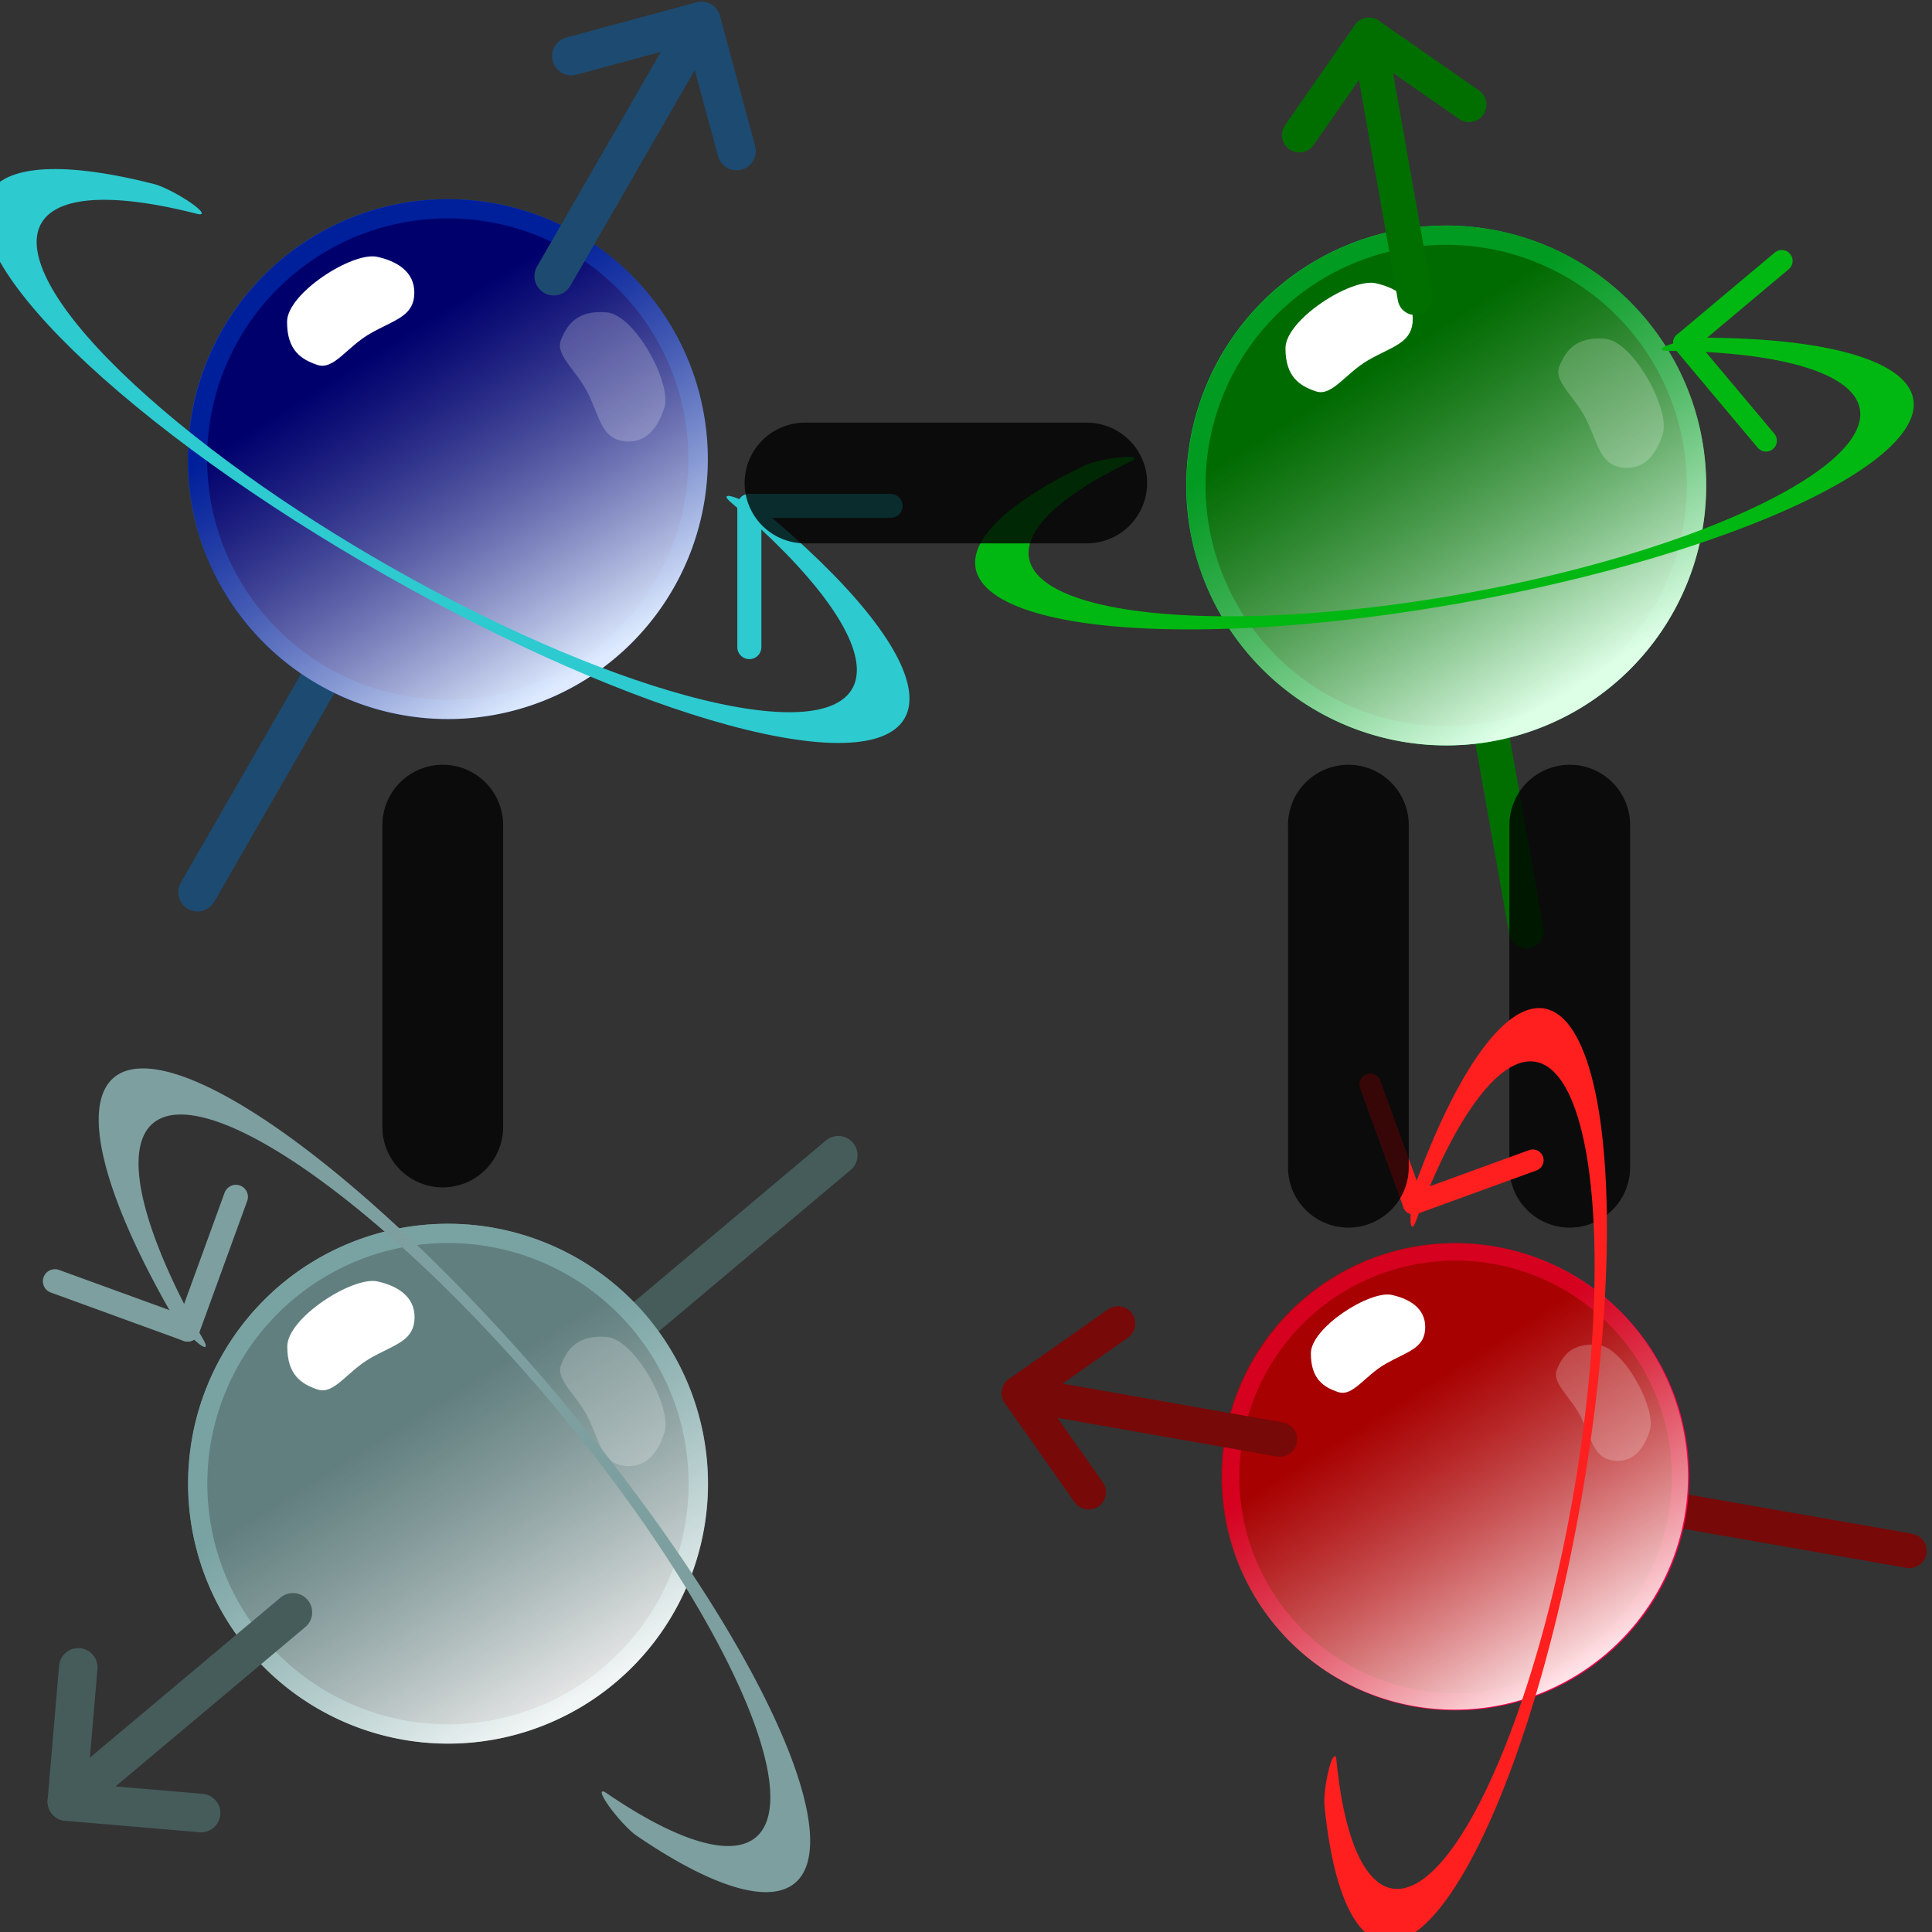 <?xml version="1.0" encoding="UTF-8" standalone="no"?>
<!-- Created with Inkscape (http://www.inkscape.org/)

###############################################################################
#                                                                             #
# Copyright (C) 2010,2012 Edward d'Auvergne                                   #
#                                                                             #
# This file is part of the program relax (http://www.nmr-relax.com).          #
#                                                                             #
# This program is free software: you can redistribute it and/or modify        #
# it under the terms of the GNU General Public License as published by        #
# the Free Software Foundation, either version 3 of the License, or           #
# (at your option) any later version.                                         #
#                                                                             #
# This program is distributed in the hope that it will be useful,             #
# but WITHOUT ANY WARRANTY; without even the implied warranty of              #
# MERCHANTABILITY or FITNESS FOR A PARTICULAR PURPOSE.  See the               #
# GNU General Public License for more details.                                #
#                                                                             #
# You should have received a copy of the GNU General Public License           #
# along with this program.  If not, see <http://www.gnu.org/licenses/>.       #
#                                                                             #
###############################################################################
-->

<svg
   xmlns:dc="http://purl.org/dc/elements/1.1/"
   xmlns:cc="http://creativecommons.org/ns#"
   xmlns:rdf="http://www.w3.org/1999/02/22-rdf-syntax-ns#"
   xmlns:svg="http://www.w3.org/2000/svg"
   xmlns="http://www.w3.org/2000/svg"
   xmlns:xlink="http://www.w3.org/1999/xlink"
   xmlns:sodipodi="http://sodipodi.sourceforge.net/DTD/sodipodi-0.dtd"
   xmlns:inkscape="http://www.inkscape.org/namespaces/inkscape"
   width="480"
   height="480"
   id="svg2"
   version="1.1"
   inkscape:version="0.48.1 r9760"
   sodipodi:docname="sequence.svg"
   style="display:inline"
   inkscape:export-filename="sequence.png"
   inkscape:export-xdpi="112.5"
   inkscape:export-ydpi="112.5">
  <rect width="100%" height="100%" fill="#333333" stroke="none"/>
  <defs
     id="defs4">
    <linearGradient
       id="linearGradient3906">
      <stop
         style="stop-color:#bb0101;stop-opacity:0.616;"
         offset="0"
         id="stop3908" />
      <stop
         style="stop-color:#ffe5e8;stop-opacity:0.988;"
         offset="1"
         id="stop3910" />
    </linearGradient>
    <linearGradient
       id="linearGradient3873">
      <stop
         id="stop3875"
         offset="0"
         style="stop-color:#005c00;stop-opacity:0.616;" />
      <stop
         id="stop3877"
         offset="1"
         style="stop-color:#dfffe8;stop-opacity:0.988;" />
    </linearGradient>
    <linearGradient
       id="linearGradient3797">
      <stop
         id="stop3799"
         offset="0"
         style="stop-color:#699898;stop-opacity:0.616;" />
      <stop
         id="stop3801"
         offset="1"
         style="stop-color:#ffffff;stop-opacity:0.862;" />
    </linearGradient>
    <linearGradient
       id="linearGradient3857">
      <stop
         style="stop-color:#00005c;stop-opacity:0.617"
         offset="0"
         id="stop3859" />
      <stop
         style="stop-color:#dfecff;stop-opacity:0.989;"
         offset="1"
         id="stop3861" />
    </linearGradient>
    <inkscape:perspective
       sodipodi:type="inkscape:persp3d"
       inkscape:vp_x="0 : 526.18109 : 1"
       inkscape:vp_y="0 : 1000 : 0"
       inkscape:vp_z="744.09448 : 526.18109 : 1"
       inkscape:persp3d-origin="372.04724 : 350.78739 : 1"
       id="perspective10" />
    <inkscape:perspective
       id="perspective3623"
       inkscape:persp3d-origin="0.5 : 0.33333333 : 1"
       inkscape:vp_z="1 : 0.5 : 1"
       inkscape:vp_y="0 : 1000 : 0"
       inkscape:vp_x="0 : 0.5 : 1"
       sodipodi:type="inkscape:persp3d" />
    <inkscape:perspective
       id="perspective3623-7"
       inkscape:persp3d-origin="0.5 : 0.33333333 : 1"
       inkscape:vp_z="1 : 0.5 : 1"
       inkscape:vp_y="0 : 1000 : 0"
       inkscape:vp_x="0 : 0.5 : 1"
       sodipodi:type="inkscape:persp3d" />
    <inkscape:perspective
       id="perspective3623-6"
       inkscape:persp3d-origin="0.5 : 0.33333333 : 1"
       inkscape:vp_z="1 : 0.5 : 1"
       inkscape:vp_y="0 : 1000 : 0"
       inkscape:vp_x="0 : 0.5 : 1"
       sodipodi:type="inkscape:persp3d" />
    <inkscape:perspective
       id="perspective3673"
       inkscape:persp3d-origin="0.5 : 0.33333333 : 1"
       inkscape:vp_z="1 : 0.5 : 1"
       inkscape:vp_y="0 : 1000 : 0"
       inkscape:vp_x="0 : 0.5 : 1"
       sodipodi:type="inkscape:persp3d" />
    <inkscape:perspective
       id="perspective3673-5"
       inkscape:persp3d-origin="0.5 : 0.33333333 : 1"
       inkscape:vp_z="1 : 0.5 : 1"
       inkscape:vp_y="0 : 1000 : 0"
       inkscape:vp_x="0 : 0.5 : 1"
       sodipodi:type="inkscape:persp3d" />
    <inkscape:perspective
       id="perspective3673-9"
       inkscape:persp3d-origin="0.5 : 0.33333333 : 1"
       inkscape:vp_z="1 : 0.5 : 1"
       inkscape:vp_y="0 : 1000 : 0"
       inkscape:vp_x="0 : 0.5 : 1"
       sodipodi:type="inkscape:persp3d" />
    <inkscape:perspective
       id="perspective3713"
       inkscape:persp3d-origin="0.5 : 0.33333333 : 1"
       inkscape:vp_z="1 : 0.5 : 1"
       inkscape:vp_y="0 : 1000 : 0"
       inkscape:vp_x="0 : 0.5 : 1"
       sodipodi:type="inkscape:persp3d" />
    <inkscape:perspective
       id="perspective3735"
       inkscape:persp3d-origin="0.5 : 0.33333333 : 1"
       inkscape:vp_z="1 : 0.5 : 1"
       inkscape:vp_y="0 : 1000 : 0"
       inkscape:vp_x="0 : 0.5 : 1"
       sodipodi:type="inkscape:persp3d" />
    <inkscape:perspective
       id="perspective3757"
       inkscape:persp3d-origin="0.5 : 0.33333333 : 1"
       inkscape:vp_z="1 : 0.5 : 1"
       inkscape:vp_y="0 : 1000 : 0"
       inkscape:vp_x="0 : 0.5 : 1"
       sodipodi:type="inkscape:persp3d" />
    <inkscape:perspective
       id="perspective3785"
       inkscape:persp3d-origin="0.5 : 0.33333333 : 1"
       inkscape:vp_z="1 : 0.5 : 1"
       inkscape:vp_y="0 : 1000 : 0"
       inkscape:vp_x="0 : 0.5 : 1"
       sodipodi:type="inkscape:persp3d" />
    <inkscape:perspective
       id="perspective3785-3"
       inkscape:persp3d-origin="0.5 : 0.33333333 : 1"
       inkscape:vp_z="1 : 0.5 : 1"
       inkscape:vp_y="0 : 1000 : 0"
       inkscape:vp_x="0 : 0.5 : 1"
       sodipodi:type="inkscape:persp3d" />
    <inkscape:perspective
       id="perspective3785-8"
       inkscape:persp3d-origin="0.5 : 0.33333333 : 1"
       inkscape:vp_z="1 : 0.5 : 1"
       inkscape:vp_y="0 : 1000 : 0"
       inkscape:vp_x="0 : 0.5 : 1"
       sodipodi:type="inkscape:persp3d" />
    <inkscape:perspective
       id="perspective3825"
       inkscape:persp3d-origin="0.5 : 0.33333333 : 1"
       inkscape:vp_z="1 : 0.5 : 1"
       inkscape:vp_y="0 : 1000 : 0"
       inkscape:vp_x="0 : 0.5 : 1"
       sodipodi:type="inkscape:persp3d" />
    <inkscape:perspective
       id="perspective3847"
       inkscape:persp3d-origin="0.5 : 0.33333333 : 1"
       inkscape:vp_z="1 : 0.5 : 1"
       inkscape:vp_y="0 : 1000 : 0"
       inkscape:vp_x="0 : 0.5 : 1"
       sodipodi:type="inkscape:persp3d" />
    <inkscape:perspective
       id="perspective3887"
       inkscape:persp3d-origin="0.5 : 0.33333333 : 1"
       inkscape:vp_z="1 : 0.5 : 1"
       inkscape:vp_y="0 : 1000 : 0"
       inkscape:vp_x="0 : 0.5 : 1"
       sodipodi:type="inkscape:persp3d" />
    <inkscape:perspective
       id="perspective3909"
       inkscape:persp3d-origin="0.5 : 0.33333333 : 1"
       inkscape:vp_z="1 : 0.5 : 1"
       inkscape:vp_y="0 : 1000 : 0"
       inkscape:vp_x="0 : 0.5 : 1"
       sodipodi:type="inkscape:persp3d" />
    <inkscape:perspective
       id="perspective3909-3"
       inkscape:persp3d-origin="0.5 : 0.33333333 : 1"
       inkscape:vp_z="1 : 0.5 : 1"
       inkscape:vp_y="0 : 1000 : 0"
       inkscape:vp_x="0 : 0.5 : 1"
       sodipodi:type="inkscape:persp3d" />
    <inkscape:perspective
       id="perspective3909-5"
       inkscape:persp3d-origin="0.5 : 0.33333333 : 1"
       inkscape:vp_z="1 : 0.5 : 1"
       inkscape:vp_y="0 : 1000 : 0"
       inkscape:vp_x="0 : 0.5 : 1"
       sodipodi:type="inkscape:persp3d" />
    <inkscape:perspective
       id="perspective3949"
       inkscape:persp3d-origin="0.5 : 0.33333333 : 1"
       inkscape:vp_z="1 : 0.5 : 1"
       inkscape:vp_y="0 : 1000 : 0"
       inkscape:vp_x="0 : 0.5 : 1"
       sodipodi:type="inkscape:persp3d" />
    <inkscape:perspective
       id="perspective3972"
       inkscape:persp3d-origin="0.5 : 0.33333333 : 1"
       inkscape:vp_z="1 : 0.5 : 1"
       inkscape:vp_y="0 : 1000 : 0"
       inkscape:vp_x="0 : 0.5 : 1"
       sodipodi:type="inkscape:persp3d" />
    <inkscape:perspective
       id="perspective4017"
       inkscape:persp3d-origin="0.5 : 0.33333333 : 1"
       inkscape:vp_z="1 : 0.5 : 1"
       inkscape:vp_y="0 : 1000 : 0"
       inkscape:vp_x="0 : 0.5 : 1"
       sodipodi:type="inkscape:persp3d" />
    <inkscape:perspective
       id="perspective4039"
       inkscape:persp3d-origin="0.5 : 0.33333333 : 1"
       inkscape:vp_z="1 : 0.5 : 1"
       inkscape:vp_y="0 : 1000 : 0"
       inkscape:vp_x="0 : 0.5 : 1"
       sodipodi:type="inkscape:persp3d" />
    <inkscape:perspective
       id="perspective4061"
       inkscape:persp3d-origin="0.5 : 0.33333333 : 1"
       inkscape:vp_z="1 : 0.5 : 1"
       inkscape:vp_y="0 : 1000 : 0"
       inkscape:vp_x="0 : 0.5 : 1"
       sodipodi:type="inkscape:persp3d" />
    <inkscape:perspective
       id="perspective4061-8"
       inkscape:persp3d-origin="0.5 : 0.33333333 : 1"
       inkscape:vp_z="1 : 0.5 : 1"
       inkscape:vp_y="0 : 1000 : 0"
       inkscape:vp_x="0 : 0.5 : 1"
       sodipodi:type="inkscape:persp3d" />
    <inkscape:perspective
       id="perspective4092"
       inkscape:persp3d-origin="0.5 : 0.33333333 : 1"
       inkscape:vp_z="1 : 0.5 : 1"
       inkscape:vp_y="0 : 1000 : 0"
       inkscape:vp_x="0 : 0.5 : 1"
       sodipodi:type="inkscape:persp3d" />
    <inkscape:perspective
       id="perspective4114"
       inkscape:persp3d-origin="0.5 : 0.33333333 : 1"
       inkscape:vp_z="1 : 0.5 : 1"
       inkscape:vp_y="0 : 1000 : 0"
       inkscape:vp_x="0 : 0.5 : 1"
       sodipodi:type="inkscape:persp3d" />
    <inkscape:perspective
       id="perspective4137"
       inkscape:persp3d-origin="0.5 : 0.33333333 : 1"
       inkscape:vp_z="1 : 0.5 : 1"
       inkscape:vp_y="0 : 1000 : 0"
       inkscape:vp_x="0 : 0.5 : 1"
       sodipodi:type="inkscape:persp3d" />
    <inkscape:perspective
       id="perspective4177"
       inkscape:persp3d-origin="0.5 : 0.33333333 : 1"
       inkscape:vp_z="1 : 0.5 : 1"
       inkscape:vp_y="0 : 1000 : 0"
       inkscape:vp_x="0 : 0.5 : 1"
       sodipodi:type="inkscape:persp3d" />
    <inkscape:perspective
       id="perspective2885"
       inkscape:persp3d-origin="0.5 : 0.33333333 : 1"
       inkscape:vp_z="1 : 0.5 : 1"
       inkscape:vp_y="0 : 1000 : 0"
       inkscape:vp_x="0 : 0.5 : 1"
       sodipodi:type="inkscape:persp3d" />
    <inkscape:perspective
       id="perspective2885-7"
       inkscape:persp3d-origin="0.5 : 0.33333333 : 1"
       inkscape:vp_z="1 : 0.5 : 1"
       inkscape:vp_y="0 : 1000 : 0"
       inkscape:vp_x="0 : 0.5 : 1"
       sodipodi:type="inkscape:persp3d" />
    <inkscape:perspective
       id="perspective2918"
       inkscape:persp3d-origin="0.5 : 0.33333333 : 1"
       inkscape:vp_z="1 : 0.5 : 1"
       inkscape:vp_y="0 : 1000 : 0"
       inkscape:vp_x="0 : 0.5 : 1"
       sodipodi:type="inkscape:persp3d" />
    <inkscape:perspective
       id="perspective2918-7"
       inkscape:persp3d-origin="0.5 : 0.33333333 : 1"
       inkscape:vp_z="1 : 0.5 : 1"
       inkscape:vp_y="0 : 1000 : 0"
       inkscape:vp_x="0 : 0.5 : 1"
       sodipodi:type="inkscape:persp3d" />
    <inkscape:perspective
       id="perspective2918-6"
       inkscape:persp3d-origin="0.5 : 0.33333333 : 1"
       inkscape:vp_z="1 : 0.5 : 1"
       inkscape:vp_y="0 : 1000 : 0"
       inkscape:vp_x="0 : 0.5 : 1"
       sodipodi:type="inkscape:persp3d" />
    <inkscape:perspective
       id="perspective2918-63"
       inkscape:persp3d-origin="0.5 : 0.33333333 : 1"
       inkscape:vp_z="1 : 0.5 : 1"
       inkscape:vp_y="0 : 1000 : 0"
       inkscape:vp_x="0 : 0.5 : 1"
       sodipodi:type="inkscape:persp3d" />
    <inkscape:perspective
       id="perspective2918-4"
       inkscape:persp3d-origin="0.5 : 0.33333333 : 1"
       inkscape:vp_z="1 : 0.5 : 1"
       inkscape:vp_y="0 : 1000 : 0"
       inkscape:vp_x="0 : 0.5 : 1"
       sodipodi:type="inkscape:persp3d" />
    <inkscape:perspective
       id="perspective2918-1"
       inkscape:persp3d-origin="0.5 : 0.33333333 : 1"
       inkscape:vp_z="1 : 0.5 : 1"
       inkscape:vp_y="0 : 1000 : 0"
       inkscape:vp_x="0 : 0.5 : 1"
       sodipodi:type="inkscape:persp3d" />
    <inkscape:perspective
       id="perspective2918-9"
       inkscape:persp3d-origin="0.5 : 0.33333333 : 1"
       inkscape:vp_z="1 : 0.5 : 1"
       inkscape:vp_y="0 : 1000 : 0"
       inkscape:vp_x="0 : 0.5 : 1"
       sodipodi:type="inkscape:persp3d" />
    <inkscape:perspective
       id="perspective2918-0"
       inkscape:persp3d-origin="0.5 : 0.33333333 : 1"
       inkscape:vp_z="1 : 0.5 : 1"
       inkscape:vp_y="0 : 1000 : 0"
       inkscape:vp_x="0 : 0.5 : 1"
       sodipodi:type="inkscape:persp3d" />
    <inkscape:perspective
       id="perspective2918-5"
       inkscape:persp3d-origin="0.5 : 0.33333333 : 1"
       inkscape:vp_z="1 : 0.5 : 1"
       inkscape:vp_y="0 : 1000 : 0"
       inkscape:vp_x="0 : 0.5 : 1"
       sodipodi:type="inkscape:persp3d" />
    <inkscape:perspective
       id="perspective3784"
       inkscape:persp3d-origin="0.5 : 0.33333333 : 1"
       inkscape:vp_z="1 : 0.5 : 1"
       inkscape:vp_y="0 : 1000 : 0"
       inkscape:vp_x="0 : 0.5 : 1"
       sodipodi:type="inkscape:persp3d" />
    <inkscape:perspective
       id="perspective3661"
       inkscape:persp3d-origin="0.5 : 0.33333333 : 1"
       inkscape:vp_z="1 : 0.5 : 1"
       inkscape:vp_y="0 : 1000 : 0"
       inkscape:vp_x="0 : 0.5 : 1"
       sodipodi:type="inkscape:persp3d" />
    <inkscape:perspective
       id="perspective3640"
       inkscape:persp3d-origin="0.5 : 0.33333333 : 1"
       inkscape:vp_z="1 : 0.5 : 1"
       inkscape:vp_y="0 : 1000 : 0"
       inkscape:vp_x="0 : 0.5 : 1"
       sodipodi:type="inkscape:persp3d" />
    <inkscape:perspective
       id="perspective3665"
       inkscape:persp3d-origin="0.5 : 0.33333333 : 1"
       inkscape:vp_z="1 : 0.5 : 1"
       inkscape:vp_y="0 : 1000 : 0"
       inkscape:vp_x="0 : 0.5 : 1"
       sodipodi:type="inkscape:persp3d" />
    <inkscape:perspective
       id="perspective3689"
       inkscape:persp3d-origin="0.5 : 0.33333333 : 1"
       inkscape:vp_z="1 : 0.5 : 1"
       inkscape:vp_y="0 : 1000 : 0"
       inkscape:vp_x="0 : 0.5 : 1"
       sodipodi:type="inkscape:persp3d" />
    <inkscape:perspective
       id="perspective3711"
       inkscape:persp3d-origin="0.5 : 0.33333333 : 1"
       inkscape:vp_z="1 : 0.5 : 1"
       inkscape:vp_y="0 : 1000 : 0"
       inkscape:vp_x="0 : 0.5 : 1"
       sodipodi:type="inkscape:persp3d" />
    <inkscape:perspective
       id="perspective3733"
       inkscape:persp3d-origin="0.5 : 0.33333333 : 1"
       inkscape:vp_z="1 : 0.5 : 1"
       inkscape:vp_y="0 : 1000 : 0"
       inkscape:vp_x="0 : 0.5 : 1"
       sodipodi:type="inkscape:persp3d" />
    <inkscape:perspective
       id="perspective3766"
       inkscape:persp3d-origin="0.5 : 0.33333333 : 1"
       inkscape:vp_z="1 : 0.5 : 1"
       inkscape:vp_y="0 : 1000 : 0"
       inkscape:vp_x="0 : 0.5 : 1"
       sodipodi:type="inkscape:persp3d" />
    <inkscape:perspective
       id="perspective3804"
       inkscape:persp3d-origin="0.5 : 0.33333333 : 1"
       inkscape:vp_z="1 : 0.5 : 1"
       inkscape:vp_y="0 : 1000 : 0"
       inkscape:vp_x="0 : 0.5 : 1"
       sodipodi:type="inkscape:persp3d" />
    <inkscape:perspective
       id="perspective3843"
       inkscape:persp3d-origin="0.5 : 0.33333333 : 1"
       inkscape:vp_z="1 : 0.5 : 1"
       inkscape:vp_y="0 : 1000 : 0"
       inkscape:vp_x="0 : 0.5 : 1"
       sodipodi:type="inkscape:persp3d" />
    <linearGradient
       inkscape:collect="always"
       xlink:href="#linearGradient3857"
       id="linearGradient3863"
       x1="284.444"
       y1="119.444"
       x2="312.222"
       y2="163.889"
       gradientUnits="userSpaceOnUse"
       gradientTransform="matrix(2.091,0,0,2.091,-248.586,-77.319)" />
    <inkscape:perspective
       id="perspective3877"
       inkscape:persp3d-origin="0.5 : 0.33333333 : 1"
       inkscape:vp_z="1 : 0.5 : 1"
       inkscape:vp_y="0 : 1000 : 0"
       inkscape:vp_x="0 : 0.5 : 1"
       sodipodi:type="inkscape:persp3d" />
    <inkscape:perspective
       id="perspective2962"
       inkscape:persp3d-origin="0.5 : 0.33333333 : 1"
       inkscape:vp_z="1 : 0.5 : 1"
       inkscape:vp_y="0 : 1000 : 0"
       inkscape:vp_x="0 : 0.5 : 1"
       sodipodi:type="inkscape:persp3d" />
    <linearGradient
       inkscape:collect="always"
       xlink:href="#linearGradient3797"
       id="linearGradient3863-9"
       x1="288.889"
       y1="266.666"
       x2="312.778"
       y2="305"
       gradientUnits="userSpaceOnUse"
       gradientTransform="matrix(2.091,0,0,2.091,-248.651,-372.999)" />
    <inkscape:perspective
       id="perspective3817"
       inkscape:persp3d-origin="0.5 : 0.33333333 : 1"
       inkscape:vp_z="1 : 0.5 : 1"
       inkscape:vp_y="0 : 1000 : 0"
       inkscape:vp_x="0 : 0.5 : 1"
       sodipodi:type="inkscape:persp3d" />
    <linearGradient
       inkscape:collect="always"
       xlink:href="#linearGradient3906"
       id="linearGradient3863-8"
       x1="425.556"
       y1="264.444"
       x2="449.444"
       y2="302.222"
       gradientUnits="userSpaceOnUse"
       gradientTransform="matrix(2.327,0,0,2.327,-641.647,-436.141)" />
    <linearGradient
       id="linearGradient3857-7">
      <stop
         style="stop-color:#00005c;stop-opacity:0.617"
         offset="0"
         id="stop3859-3" />
      <stop
         style="stop-color:#dfecff;stop-opacity:0.989;"
         offset="1"
         id="stop3861-1" />
    </linearGradient>
    <inkscape:perspective
       id="perspective3921"
       inkscape:persp3d-origin="0.5 : 0.33333333 : 1"
       inkscape:vp_z="1 : 0.5 : 1"
       inkscape:vp_y="0 : 1000 : 0"
       inkscape:vp_x="0 : 0.5 : 1"
       sodipodi:type="inkscape:persp3d" />
    <linearGradient
       inkscape:collect="always"
       xlink:href="#linearGradient3873"
       id="linearGradient3863-7"
       x1="421.667"
       y1="121.667"
       x2="449.444"
       y2="166.111"
       gradientUnits="userSpaceOnUse"
       gradientTransform="matrix(2.091,0,0,2.091,-536.713,-84.938)" />
    <linearGradient
       id="linearGradient3857-9">
      <stop
         style="stop-color:#00005c;stop-opacity:0.617"
         offset="0"
         id="stop3859-4" />
      <stop
         style="stop-color:#dfecff;stop-opacity:0.989;"
         offset="1"
         id="stop3861-9" />
    </linearGradient>
    <inkscape:perspective
       id="perspective4025"
       inkscape:persp3d-origin="0.5 : 0.33333333 : 1"
       inkscape:vp_z="1 : 0.5 : 1"
       inkscape:vp_y="0 : 1000 : 0"
       inkscape:vp_x="0 : 0.5 : 1"
       sodipodi:type="inkscape:persp3d" />
  </defs>
  <sodipodi:namedview
     id="base"
     pagecolor="#ffffff"
     bordercolor="#666666"
     borderopacity="1.0"
     inkscape:pageopacity="0.0"
     inkscape:pageshadow="2"
     inkscape:zoom="1"
     inkscape:cx="235.33109"
     inkscape:cy="238.38835"
     inkscape:document-units="px"
     inkscape:current-layer="g4039"
     showgrid="true"
     inkscape:window-width="1400"
     inkscape:window-height="981"
     inkscape:window-x="-3"
     inkscape:window-y="-3"
     inkscape:window-maximized="1"
     inkscape:object-paths="false"
     inkscape:snap-nodes="true">
    <inkscape:grid
       type="xygrid"
       id="grid3655"
       empspacing="5"
       visible="true"
       enabled="true"
       snapvisiblegridlinesonly="true" />
  </sodipodi:namedview>
  <g
     inkscape:groupmode="layer"
     id="layer10"
     inkscape:label="Bond"
     style="display:inline">
    <path
       style="fill:none;stroke:#000000;stroke-width:30;stroke-linecap:round;stroke-linejoin:miter;stroke-miterlimit:4;stroke-opacity:0.784;stroke-dasharray:none"
       d="m 110,205 0,75"
       id="path4015"
       sodipodi:nodetypes="cc" />
  </g>
  <g
     inkscape:groupmode="layer"
     id="layer2"
     inkscape:label="Vector (lower)"
     sodipodi:insensitive="true">
    <path
       style="fill:none;stroke:#1d4a70;stroke-width:9.566;stroke-linecap:round;stroke-linejoin:miter;stroke-miterlimit:4;stroke-opacity:1;stroke-dasharray:none;display:inline"
       d="M 94.513,142.754 49.075,221.672"
       id="path3651-97-6-9"
       sodipodi:nodetypes="cc" />
  </g>
  <g
     inkscape:groupmode="layer"
     id="layer1"
     inkscape:label="Nucleus"
     transform="translate(0,-20)"
     style="display:inline"
     sodipodi:insensitive="true">
    <path
       sodipodi:type="arc"
       style="fill:#000088;fill-opacity:1;stroke:#0051ff;stroke-width:5.769;stroke-linecap:butt;stroke-linejoin:miter;stroke-miterlimit:4;stroke-opacity:1;stroke-dasharray:none;stroke-dashoffset:0"
       id="path3798"
       sodipodi:cx="365"
       sodipodi:cy="205"
       sodipodi:rx="75"
       sodipodi:ry="75"
       d="m 440,205 c 0,41.421 -33.579,75 -75,75 -41.421,0 -75,-33.579 -75,-75 0,-41.421 33.579,-75 75,-75 41.421,0 75,33.579 75,75 z"
       transform="matrix(0.829,0,0,0.829,-191.347,-35.897)" />
  </g>
  <g
     inkscape:groupmode="layer"
     id="layer5"
     inkscape:label="Internal reflection"
     style="display:inline"
     sodipodi:insensitive="true">
    <path
       sodipodi:type="arc"
       style="fill:url(#linearGradient3863);fill-opacity:1;stroke:none;display:inline"
       id="path3798-4"
       sodipodi:cx="365"
       sodipodi:cy="205"
       sodipodi:rx="75"
       sodipodi:ry="75"
       d="m 440,205 a 75,75 0 1 1 -150,0 75,75 0 1 1 150,0 z"
       transform="matrix(0.861,0,0,0.861,-202.985,-62.434)" />
  </g>
  <g
     inkscape:groupmode="layer"
     id="layer3"
     inkscape:label="Surface reflections"
     sodipodi:insensitive="true">
    <path
       style="fill:#ffffff;fill-opacity:1;stroke:none"
       d="m 93.749,63.81 c 6.118,1.374 9.642,4.654 9.145,9.788 -0.496,5.135 -5.182,5.985 -10.933,9.279 -5.751,3.293 -9.041,9.13 -13.055,7.802 C 74.893,89.351 71.29,87.09 71.32,79.925 71.349,72.857 87.632,62.436 93.749,63.81 z"
       id="path3867"
       sodipodi:nodetypes="czszzz" />
    <path
       style="fill:#ffffff;fill-opacity:0.211;stroke:none;display:inline"
       d="m 165.083,101.165 c -1.825,5.999 -5.358,9.269 -10.441,8.392 -5.084,-0.877 -5.583,-5.613 -8.44,-11.593 -2.857,-5.98 -8.432,-9.695 -6.81,-13.599 1.623,-3.904 4.145,-7.329 11.288,-6.766 7.046,0.555 16.228,17.567 14.403,23.566 z"
       id="path3867-8"
       sodipodi:nodetypes="czszzz" />
  </g>
  <g
     inkscape:groupmode="layer"
     id="layer6"
     inkscape:label="Vectors"
     style="display:inline"
     transform="translate(0,-20)"
     sodipodi:insensitive="true">
    <path
       sodipodi:type="arc"
       style="fill:none;stroke:#2dcad0;stroke-width:13.838;stroke-linecap:round;stroke-linejoin:miter;stroke-miterlimit:4;stroke-opacity:1;stroke-dasharray:none;stroke-dashoffset:0"
       id="path2877"
       sodipodi:cx="164.33629"
       sodipodi:cy="275"
       sodipodi:rx="114.33629"
       sodipodi:ry="185"
       d="m 235.457,130.146 c 49.443,63.554 57.683,179.929 18.404,259.929 C 214.582,470.076 142.659,483.408 93.216,419.854 43.773,356.3 35.533,239.926 74.812,159.925 c 2.909,-5.924 6.039,-11.554 9.374,-16.858"
       transform="matrix(0.943,0.527,-0.062,0.164,-26.925,1.591)"
       sodipodi:start="5.3837189"
       sodipodi:end="10.218764"
       sodipodi:open="true" />
    <path
       style="fill:#000080;stroke:#2dcad0;stroke-width:5.979;stroke-linecap:round;stroke-linejoin:miter;stroke-miterlimit:4;stroke-opacity:1;stroke-dasharray:none"
       d="m 186.175,145.687 0,35.085"
       id="path3651"
       sodipodi:nodetypes="cc" />
    <path
       style="fill:#000080;stroke:#2dcad0;stroke-width:5.979;stroke-linecap:round;stroke-linejoin:miter;stroke-miterlimit:4;stroke-opacity:1;stroke-dasharray:none;display:inline"
       d="m 186.175,145.687 35.085,0"
       id="path3651-9"
       sodipodi:nodetypes="cc" />
    <path
       style="fill:none;stroke:#1d4a70;stroke-width:9.566;stroke-linecap:round;stroke-linejoin:miter;stroke-miterlimit:4;stroke-opacity:1;stroke-dasharray:none;display:inline"
       d="m 174.258,25.21 -32.32,8.74"
       id="path3651-97"
       sodipodi:nodetypes="cc" />
    <path
       style="fill:none;stroke:#1d4a70;stroke-width:9.566;stroke-linecap:round;stroke-linejoin:miter;stroke-miterlimit:4;stroke-opacity:1;stroke-dasharray:none;display:inline"
       d="m 174.258,25.21 8.74,32.32"
       id="path3651-9-7"
       sodipodi:nodetypes="cc" />
    <path
       style="fill:none;stroke:#1d4a70;stroke-width:9.566;stroke-linecap:round;stroke-linejoin:miter;stroke-miterlimit:4;stroke-opacity:1;stroke-dasharray:none;display:inline"
       d="M 173.431,26.441 137.559,88.619"
       id="path3651-97-6"
       sodipodi:nodetypes="cc" />
  </g>
  <g
     inkscape:groupmode="layer"
     id="layer7"
     inkscape:label="spin 2"
     sodipodi:insensitive="true">
    <path
       style="fill:none;stroke:#455c5b;stroke-width:9.566;stroke-linecap:round;stroke-linejoin:miter;stroke-miterlimit:4;stroke-opacity:1;stroke-dasharray:none;display:inline"
       d="m 138.582,345.63 69.689,-58.618"
       id="path3651-97-6-9-5"
       sodipodi:nodetypes="cc" />
    <path
       sodipodi:type="arc"
       style="fill:#555555;fill-opacity:1;stroke:#92b4b4;stroke-width:5.769;stroke-linecap:butt;stroke-linejoin:miter;stroke-miterlimit:4;stroke-opacity:1;stroke-dasharray:none;stroke-dashoffset:0;display:inline"
       id="path3798-6"
       sodipodi:cx="365"
       sodipodi:cy="205"
       sodipodi:rx="75"
       sodipodi:ry="75"
       d="m 440,205 a 75,75 0 1 1 -150,0 75,75 0 1 1 150,0 z"
       transform="matrix(0.829,0,0,0.829,-191.291,198.662)" />
    <path
       sodipodi:type="arc"
       style="fill:url(#linearGradient3863-9);fill-opacity:1;stroke:none;display:inline"
       id="path3798-4-1"
       sodipodi:cx="365"
       sodipodi:cy="205"
       sodipodi:rx="75"
       sodipodi:ry="75"
       d="m 440,205 a 75,75 0 1 1 -150,0 75,75 0 1 1 150,0 z"
       transform="matrix(0.861,0,0,0.861,-202.929,192.125)" />
    <path
       style="fill:#ffffff;fill-opacity:1;stroke:none;display:inline"
       d="m 93.806,318.368 c 6.118,1.374 9.642,4.654 9.145,9.788 -0.496,5.135 -5.182,5.985 -10.933,9.279 -5.751,3.293 -9.041,9.13 -13.055,7.802 -4.014,-1.328 -7.616,-3.588 -7.587,-10.754 0.029,-7.068 16.312,-17.489 22.43,-16.115 z"
       id="path3867-1"
       sodipodi:nodetypes="czszzz" />
    <path
       style="fill:#ffffff;fill-opacity:0.211;stroke:none;display:inline"
       d="m 165.139,355.724 c -1.825,5.999 -5.358,9.269 -10.441,8.392 -5.084,-0.877 -5.583,-5.613 -8.44,-11.593 -2.857,-5.98 -8.432,-9.695 -6.81,-13.599 1.623,-3.904 4.145,-7.329 11.288,-6.766 7.046,0.555 16.228,17.567 14.403,23.566 z"
       id="path3867-8-5"
       sodipodi:nodetypes="czszzz" />
    <path
       style="fill:#000080;stroke:#7d9f9f;stroke-width:5.979;stroke-linecap:round;stroke-linejoin:miter;stroke-miterlimit:4;stroke-opacity:1;stroke-dasharray:none;display:inline"
       d="M 46.61,330.318 58.61,297.348"
       id="path3651-8"
       sodipodi:nodetypes="cc" />
    <path
       style="fill:#000080;stroke:#7d9f9f;stroke-width:5.979;stroke-linecap:round;stroke-linejoin:miter;stroke-miterlimit:4;stroke-opacity:1;stroke-dasharray:none;display:inline"
       d="M 46.61,330.318 13.641,318.318"
       id="path3651-9-4"
       sodipodi:nodetypes="cc" />
    <path
       sodipodi:type="arc"
       style="fill:none;stroke:#7d9f9f;stroke-width:13.838;stroke-linecap:round;stroke-linejoin:miter;stroke-miterlimit:4;stroke-opacity:1;stroke-dasharray:none;stroke-dashoffset:0;display:inline"
       id="path2877-9"
       sodipodi:cx="164.33629"
       sodipodi:cy="275"
       sodipodi:rx="114.33629"
       sodipodi:ry="185"
       d="M 235.457,130.146 A 114.336,185 0 1 1 84.186,143.067"
       transform="matrix(-0.706,-0.817,0.114,-0.133,197.575,538.608)"
       sodipodi:start="5.3837189"
       sodipodi:end="10.218764"
       sodipodi:open="true" />
    <path
       style="fill:none;stroke:#455c5b;stroke-width:9.566;stroke-linecap:round;stroke-linejoin:miter;stroke-miterlimit:4;stroke-opacity:1;stroke-dasharray:none;display:inline"
       d="m 16.603,447.605 33.36,2.842"
       id="path3651-97-8"
       sodipodi:nodetypes="cc" />
    <path
       style="fill:none;stroke:#455c5b;stroke-width:9.566;stroke-linecap:round;stroke-linejoin:miter;stroke-miterlimit:4;stroke-opacity:1;stroke-dasharray:none;display:inline"
       d="m 16.603,447.605 2.842,-33.36"
       id="path3651-9-7-1"
       sodipodi:nodetypes="cc" />
    <path
       style="fill:none;stroke:#455c5b;stroke-width:9.566;stroke-linecap:round;stroke-linejoin:miter;stroke-miterlimit:4;stroke-opacity:1;stroke-dasharray:none;display:inline"
       d="M 17.801,446.731 72.776,400.572"
       id="path3651-97-6-0"
       sodipodi:nodetypes="cc" />
  </g>
  <g
     inkscape:groupmode="layer"
     id="layer9"
     inkscape:label="spin 4"
     sodipodi:insensitive="true">
    <path
       style="fill:none;stroke:#006f00;stroke-width:8.645;stroke-linecap:round;stroke-linejoin:miter;stroke-miterlimit:4;stroke-opacity:1;stroke-dasharray:none;display:inline"
       d="m 364.831,150.268 14.389,81.035"
       id="path3651-97-6-9-9"
       sodipodi:nodetypes="cc" />
    <path
       sodipodi:type="arc"
       style="fill:#008100;fill-opacity:1;stroke:#00ff53;stroke-width:5.769;stroke-linecap:butt;stroke-linejoin:miter;stroke-miterlimit:4;stroke-opacity:1;stroke-dasharray:none;stroke-dashoffset:0;display:inline"
       id="path3798-1"
       sodipodi:cx="365"
       sodipodi:cy="205"
       sodipodi:rx="75"
       sodipodi:ry="75"
       d="m 440,205 a 75,75 0 1 1 -150,0 75,75 0 1 1 150,0 z"
       transform="matrix(0.829,0,0,0.829,56.709,-49.338)" />
    <path
       sodipodi:type="arc"
       style="fill:url(#linearGradient3863-7);fill-opacity:1;stroke:none;display:inline"
       id="path3798-4-9"
       sodipodi:cx="365"
       sodipodi:cy="205"
       sodipodi:rx="75"
       sodipodi:ry="75"
       d="m 440,205 a 75,75 0 1 1 -150,0 75,75 0 1 1 150,0 z"
       transform="matrix(0.861,0,0,0.861,45.071,-55.875)" />
    <path
       style="fill:#ffffff;fill-opacity:1;stroke:none;display:inline"
       d="m 341.806,70.368 c 6.118,1.374 9.642,4.654 9.145,9.788 -0.496,5.135 -5.182,5.985 -10.933,9.279 -5.751,3.293 -9.041,9.13 -13.055,7.802 -4.014,-1.328 -7.616,-3.588 -7.587,-10.754 0.029,-7.068 16.312,-17.489 22.43,-16.115 z"
       id="path3867-4"
       sodipodi:nodetypes="czszzz" />
    <path
       style="fill:#ffffff;fill-opacity:0.211;stroke:none;display:inline"
       d="m 413.139,107.724 c -1.825,5.999 -5.358,9.269 -10.441,8.392 -5.084,-0.877 -5.583,-5.613 -8.44,-11.593 -2.857,-5.98 -8.432,-9.695 -6.81,-13.599 1.623,-3.904 4.145,-7.329 11.288,-6.766 7.046,0.555 16.228,17.567 14.403,23.566 z"
       id="path3867-8-2"
       sodipodi:nodetypes="czszzz" />
    <path
       sodipodi:type="arc"
       style="fill:none;stroke:#00b811;stroke-width:13.838;stroke-linecap:round;stroke-linejoin:miter;stroke-miterlimit:4;stroke-opacity:1;stroke-dasharray:none;stroke-dashoffset:0;display:inline"
       id="path2877-0"
       sodipodi:cx="164.33629"
       sodipodi:cy="275"
       sodipodi:rx="114.33629"
       sodipodi:ry="185"
       d="M 235.457,130.146 A 114.336,185 0 1 1 84.186,143.067"
       transform="matrix(0.958,-0.183,0.052,0.149,187.128,109.236)"
       sodipodi:start="5.3837189"
       sodipodi:end="10.218764"
       sodipodi:open="true" />
    <path
       style="fill:#000080;stroke:#00b811;stroke-width:5.403;stroke-linecap:round;stroke-linejoin:miter;stroke-miterlimit:4;stroke-opacity:1;stroke-dasharray:none;display:inline"
       d="m 418.377,85.201 20.383,24.291"
       id="path3651-6"
       sodipodi:nodetypes="cc" />
    <path
       style="fill:#000080;stroke:#00b811;stroke-width:5.403;stroke-linecap:round;stroke-linejoin:miter;stroke-miterlimit:4;stroke-opacity:1;stroke-dasharray:none;display:inline"
       d="M 418.377,85.201 442.668,64.818"
       id="path3651-9-5"
       sodipodi:nodetypes="cc" />
    <path
       style="fill:none;stroke:#006f00;stroke-width:8.645;stroke-linecap:round;stroke-linejoin:miter;stroke-miterlimit:4;stroke-opacity:1;stroke-dasharray:none;display:inline"
       d="M 340.136,8.713 322.837,33.54"
       id="path3651-97-9"
       sodipodi:nodetypes="cc" />
    <path
       style="fill:none;stroke:#006f00;stroke-width:8.645;stroke-linecap:round;stroke-linejoin:miter;stroke-miterlimit:4;stroke-opacity:1;stroke-dasharray:none;display:inline"
       d="M 340.136,8.713 364.963,26.012"
       id="path3651-9-7-5"
       sodipodi:nodetypes="cc" />
    <path
       style="fill:none;stroke:#006f00;stroke-width:8.645;stroke-linecap:round;stroke-linejoin:miter;stroke-miterlimit:4;stroke-opacity:1;stroke-dasharray:none;display:inline"
       d="m 340.279,10.045 11.286,63.888"
       id="path3651-97-6-6"
       sodipodi:nodetypes="cc" />
  </g>
  <g
     inkscape:label="Bond 2"
     id="g4039"
     inkscape:groupmode="layer"
     style="display:inline">
    <path
       sodipodi:nodetypes="cc"
       id="path4043"
       d="m 390,205 0,85"
       style="fill:none;stroke:#000000;stroke-width:30;stroke-linecap:round;stroke-linejoin:miter;stroke-miterlimit:4;stroke-opacity:0.784;stroke-dasharray:none;display:inline" />
  </g>
  <g
     inkscape:groupmode="layer"
     id="layer8"
     inkscape:label="spin 3"
     sodipodi:insensitive="true">
    <path
       style="fill:none;stroke:#770909;stroke-width:8.594;stroke-linecap:round;stroke-linejoin:miter;stroke-miterlimit:4;stroke-opacity:1;stroke-dasharray:none;display:inline"
       d="m 393.773,371.182 80.582,14.109"
       id="path3651-97-6-9-0"
       sodipodi:nodetypes="cc" />
    <path
       sodipodi:type="arc"
       style="fill:#870000;fill-opacity:1;stroke:#ff004f;stroke-width:5.769;stroke-linecap:butt;stroke-linejoin:miter;stroke-miterlimit:4;stroke-opacity:1;stroke-dasharray:none;stroke-dashoffset:0;display:inline"
       id="path3798-0"
       sodipodi:cx="365"
       sodipodi:cy="205"
       sodipodi:rx="75"
       sodipodi:ry="75"
       d="m 440,205 a 75,75 0 1 1 -150,0 75,75 0 1 1 150,0 z"
       transform="matrix(0.745,0,0,0.745,89.716,214.191)" />
    <path
       sodipodi:type="arc"
       style="fill:url(#linearGradient3863-8);fill-opacity:1;stroke:none;display:inline"
       id="path3798-4-5"
       sodipodi:cx="365"
       sodipodi:cy="205"
       sodipodi:rx="75"
       sodipodi:ry="75"
       d="m 440,205 a 75,75 0 1 1 -150,0 75,75 0 1 1 150,0 z"
       transform="matrix(0.773,0,0,0.773,79.261,208.319)" />
    <path
       style="fill:#ffffff;fill-opacity:1;stroke:none;display:inline"
       d="m 345.834,321.73 c 5.496,1.234 8.661,4.181 8.216,8.793 -0.446,4.613 -4.655,5.377 -9.822,8.335 -5.167,2.959 -8.122,8.202 -11.728,7.009 -3.606,-1.193 -6.842,-3.224 -6.816,-9.661 0.026,-6.349 14.654,-15.711 20.15,-14.477 z"
       id="path3867-0"
       sodipodi:nodetypes="czszzz" />
    <path
       style="fill:#ffffff;fill-opacity:0.211;stroke:none;display:inline"
       d="m 409.916,355.289 c -1.639,5.389 -4.813,8.327 -9.38,7.539 -4.567,-0.788 -5.016,-5.042 -7.582,-10.415 -2.566,-5.372 -7.575,-8.709 -6.118,-12.216 1.458,-3.507 3.724,-6.584 10.141,-6.078 6.33,0.498 14.578,15.782 12.939,21.17 z"
       id="path3867-8-3"
       sodipodi:nodetypes="czszzz" />
    <path
       sodipodi:type="arc"
       style="fill:none;stroke:#ff1f1f;stroke-width:13.838;stroke-linecap:round;stroke-linejoin:miter;stroke-miterlimit:4;stroke-opacity:1;stroke-dasharray:none;stroke-dashoffset:0;display:inline"
       id="path2877-1"
       sodipodi:cx="164.33629"
       sodipodi:cy="275"
       sodipodi:rx="114.33629"
       sodipodi:ry="185"
       d="M 235.457,130.146 A 114.336,185 0 1 1 84.186,143.067"
       transform="matrix(0.155,-0.957,0.157,0.002,295.035,523.216)"
       sodipodi:start="5.3837189"
       sodipodi:end="10.218764"
       sodipodi:open="true" />
    <path
       style="fill:#000080;stroke:#ff1f1f;stroke-width:5.371;stroke-linecap:round;stroke-linejoin:miter;stroke-miterlimit:4;stroke-opacity:1;stroke-dasharray:none;display:inline"
       d="m 351.202,299.047 29.618,-10.78"
       id="path3651-80"
       sodipodi:nodetypes="cc" />
    <path
       style="fill:#000080;stroke:#ff1f1f;stroke-width:5.371;stroke-linecap:round;stroke-linejoin:miter;stroke-miterlimit:4;stroke-opacity:1;stroke-dasharray:none;display:inline"
       d="M 351.202,299.047 340.421,269.429"
       id="path3651-9-1"
       sodipodi:nodetypes="cc" />
    <path
       style="fill:none;stroke:#770909;stroke-width:8.594;stroke-linecap:round;stroke-linejoin:miter;stroke-miterlimit:4;stroke-opacity:1;stroke-dasharray:none;display:inline"
       d="m 253.159,346.125 17.308,24.598"
       id="path3651-97-7"
       sodipodi:nodetypes="cc" />
    <path
       style="fill:none;stroke:#770909;stroke-width:8.594;stroke-linecap:round;stroke-linejoin:miter;stroke-miterlimit:4;stroke-opacity:1;stroke-dasharray:none;display:inline"
       d="M 253.159,346.125 277.758,328.817"
       id="path3651-9-7-9"
       sodipodi:nodetypes="cc" />
    <path
       style="fill:none;stroke:#770909;stroke-width:8.594;stroke-linecap:round;stroke-linejoin:miter;stroke-miterlimit:4;stroke-opacity:1;stroke-dasharray:none;display:inline"
       d="m 254.452,346.444 63.511,11.178"
       id="path3651-97-6-1"
       sodipodi:nodetypes="cc" />
  </g>
  <g
     style="display:inline"
     inkscape:groupmode="layer"
     id="g4045"
     inkscape:label="Bond 3">
    <path
       style="fill:none;stroke:#000000;stroke-width:30;stroke-linecap:round;stroke-linejoin:miter;stroke-miterlimit:4;stroke-opacity:0.784;stroke-dasharray:none;display:inline"
       d="m 335,205 0,85"
       id="path4047"
       sodipodi:nodetypes="cc" />
  </g>
  <g
     inkscape:label="Bond 4"
     id="g4062"
     inkscape:groupmode="layer"
     style="display:inline">
    <path
       sodipodi:nodetypes="cc"
       id="path4064"
       d="m 270,120 -70,0"
       style="fill:none;stroke:#000000;stroke-width:30;stroke-linecap:round;stroke-linejoin:miter;stroke-miterlimit:4;stroke-opacity:0.784;stroke-dasharray:none;display:inline" />
  </g>
  <g
     inkscape:groupmode="layer"
     id="layer4"
     inkscape:label="Rules"
     style="display:none"
     transform="translate(0,-20)"
     sodipodi:insensitive="true">
    <g
       id="g3754">
      <path
         sodipodi:nodetypes="cc"
         id="path3679"
         d="m -180,260 840,0"
         style="fill:none;stroke:#000000;stroke-width:1px;stroke-linecap:butt;stroke-linejoin:miter;stroke-opacity:1;display:inline" />
      <path
         sodipodi:nodetypes="cc"
         id="path3679-7"
         d="m 240,640 0,-760"
         style="fill:none;stroke:#000000;stroke-width:1px;stroke-linecap:butt;stroke-linejoin:miter;stroke-opacity:1;display:inline" />
    </g>
    <g
       style="display:inline"
       id="g3754-5"
       transform="matrix(0.867,0.498,-0.498,0.867,161.491,-85.016)">
      <path
         sodipodi:nodetypes="cc"
         id="path3679-6"
         d="m -180,260 840,0"
         style="fill:none;stroke:#000000;stroke-width:1px;stroke-linecap:butt;stroke-linejoin:miter;stroke-opacity:1;display:inline" />
      <path
         sodipodi:nodetypes="cc"
         id="path3679-7-3"
         d="m 240,640 0,-760"
         style="fill:none;stroke:#000000;stroke-width:1px;stroke-linecap:butt;stroke-linejoin:miter;stroke-opacity:1;display:inline" />
    </g>
  </g>
</svg>
